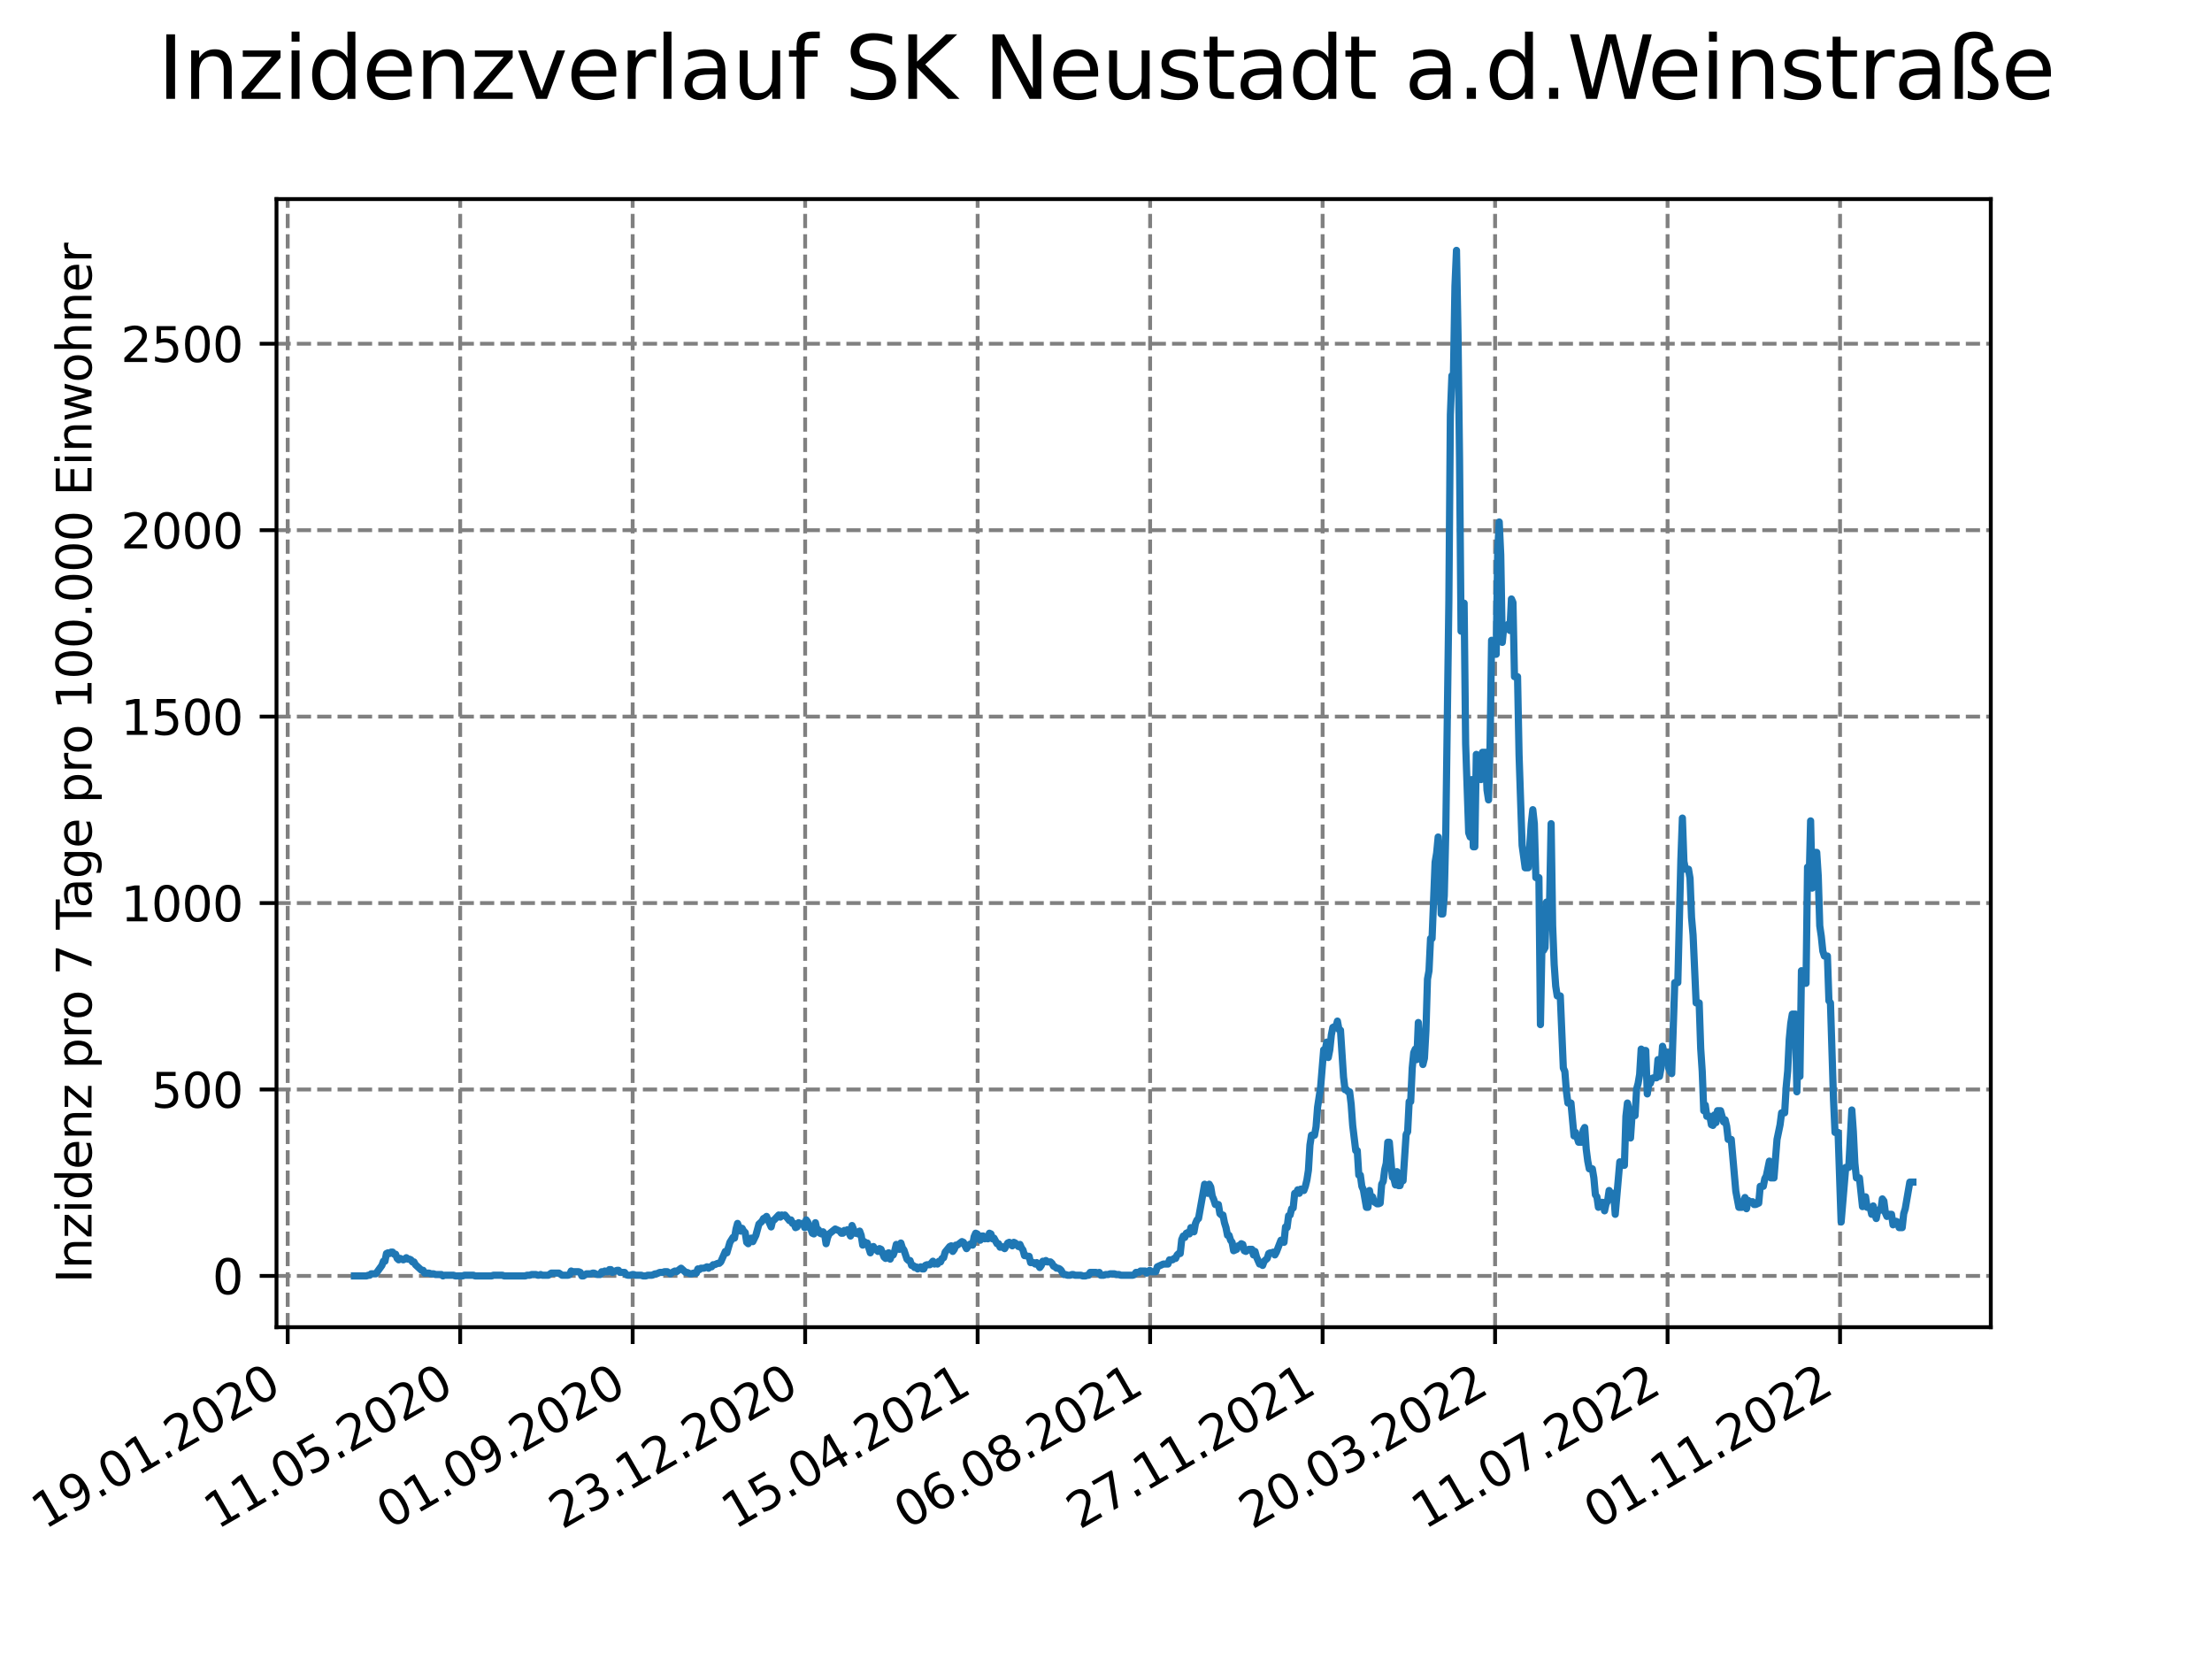 <?xml version="1.0" encoding="utf-8" standalone="no"?>
<!DOCTYPE svg PUBLIC "-//W3C//DTD SVG 1.1//EN"
  "http://www.w3.org/Graphics/SVG/1.1/DTD/svg11.dtd">
<svg xmlns:xlink="http://www.w3.org/1999/xlink" width="460.8pt" height="345.6pt" viewBox="0 0 460.8 345.6" xmlns="http://www.w3.org/2000/svg" version="1.1">
 <defs>
  <style type="text/css">*{stroke-linejoin: round; stroke-linecap: butt}</style>
 </defs>
 <g id="figure_1">
  <g id="patch_1">
   <path d="M 0 345.6 
L 460.8 345.6 
L 460.8 0 
L 0 0 
z
" style="fill: #ffffff"/>
  </g>
  <g id="axes_1">
   <g id="patch_2">
    <path d="M 57.6 276.48 
L 414.72 276.48 
L 414.72 41.472 
L 57.6 41.472 
z
" style="fill: #ffffff"/>
   </g>
   <g id="matplotlib.axis_1">
    <g id="xtick_1">
     <g id="line2d_1">
      <path d="M 59.934 276.48 
L 59.934 41.472 
" clip-path="url(#p50315a87b6)" style="fill: none; stroke-dasharray: 2.96,1.28; stroke-dashoffset: 0; stroke: #808080; stroke-width: 0.8"/>
     </g>
     <g id="line2d_2">
      <defs>
       <path id="mb2dc001c41" d="M 0 0 
L 0 3.5 
" style="stroke: #000000; stroke-width: 0.8"/>
      </defs>
      <g>
       <use xlink:href="#mb2dc001c41" x="59.934" y="276.48" style="stroke: #000000; stroke-width: 0.8"/>
      </g>
     </g>
     <g id="text_1">
      <!-- 19.01.2020 -->
      <g transform="translate(9.309 318.689) rotate(-30) scale(0.1 -0.1)">
       <defs>
        <path id="DejaVuSans-31" d="M 794 531 
L 1825 531 
L 1825 4091 
L 703 3866 
L 703 4441 
L 1819 4666 
L 2450 4666 
L 2450 531 
L 3481 531 
L 3481 0 
L 794 0 
L 794 531 
z
" transform="scale(0.016)"/>
        <path id="DejaVuSans-39" d="M 703 97 
L 703 672 
Q 941 559 1184 500 
Q 1428 441 1663 441 
Q 2288 441 2617 861 
Q 2947 1281 2994 2138 
Q 2813 1869 2534 1725 
Q 2256 1581 1919 1581 
Q 1219 1581 811 2004 
Q 403 2428 403 3163 
Q 403 3881 828 4315 
Q 1253 4750 1959 4750 
Q 2769 4750 3195 4129 
Q 3622 3509 3622 2328 
Q 3622 1225 3098 567 
Q 2575 -91 1691 -91 
Q 1453 -91 1209 -44 
Q 966 3 703 97 
z
M 1959 2075 
Q 2384 2075 2632 2365 
Q 2881 2656 2881 3163 
Q 2881 3666 2632 3958 
Q 2384 4250 1959 4250 
Q 1534 4250 1286 3958 
Q 1038 3666 1038 3163 
Q 1038 2656 1286 2365 
Q 1534 2075 1959 2075 
z
" transform="scale(0.016)"/>
        <path id="DejaVuSans-2e" d="M 684 794 
L 1344 794 
L 1344 0 
L 684 0 
L 684 794 
z
" transform="scale(0.016)"/>
        <path id="DejaVuSans-30" d="M 2034 4250 
Q 1547 4250 1301 3770 
Q 1056 3291 1056 2328 
Q 1056 1369 1301 889 
Q 1547 409 2034 409 
Q 2525 409 2770 889 
Q 3016 1369 3016 2328 
Q 3016 3291 2770 3770 
Q 2525 4250 2034 4250 
z
M 2034 4750 
Q 2819 4750 3233 4129 
Q 3647 3509 3647 2328 
Q 3647 1150 3233 529 
Q 2819 -91 2034 -91 
Q 1250 -91 836 529 
Q 422 1150 422 2328 
Q 422 3509 836 4129 
Q 1250 4750 2034 4750 
z
" transform="scale(0.016)"/>
        <path id="DejaVuSans-32" d="M 1228 531 
L 3431 531 
L 3431 0 
L 469 0 
L 469 531 
Q 828 903 1448 1529 
Q 2069 2156 2228 2338 
Q 2531 2678 2651 2914 
Q 2772 3150 2772 3378 
Q 2772 3750 2511 3984 
Q 2250 4219 1831 4219 
Q 1534 4219 1204 4116 
Q 875 4013 500 3803 
L 500 4441 
Q 881 4594 1212 4672 
Q 1544 4750 1819 4750 
Q 2544 4750 2975 4387 
Q 3406 4025 3406 3419 
Q 3406 3131 3298 2873 
Q 3191 2616 2906 2266 
Q 2828 2175 2409 1742 
Q 1991 1309 1228 531 
z
" transform="scale(0.016)"/>
       </defs>
       <use xlink:href="#DejaVuSans-31"/>
       <use xlink:href="#DejaVuSans-39" x="63.623"/>
       <use xlink:href="#DejaVuSans-2e" x="127.246"/>
       <use xlink:href="#DejaVuSans-30" x="159.033"/>
       <use xlink:href="#DejaVuSans-31" x="222.656"/>
       <use xlink:href="#DejaVuSans-2e" x="286.279"/>
       <use xlink:href="#DejaVuSans-32" x="318.066"/>
       <use xlink:href="#DejaVuSans-30" x="381.689"/>
       <use xlink:href="#DejaVuSans-32" x="445.312"/>
       <use xlink:href="#DejaVuSans-30" x="508.936"/>
      </g>
     </g>
    </g>
    <g id="xtick_2">
     <g id="line2d_3">
      <path d="M 95.866 276.48 
L 95.866 41.472 
" clip-path="url(#p50315a87b6)" style="fill: none; stroke-dasharray: 2.96,1.28; stroke-dashoffset: 0; stroke: #808080; stroke-width: 0.8"/>
     </g>
     <g id="line2d_4">
      <g>
       <use xlink:href="#mb2dc001c41" x="95.866" y="276.48" style="stroke: #000000; stroke-width: 0.8"/>
      </g>
     </g>
     <g id="text_2">
      <!-- 11.05.2020 -->
      <g transform="translate(45.241 318.689) rotate(-30) scale(0.1 -0.1)">
       <defs>
        <path id="DejaVuSans-35" d="M 691 4666 
L 3169 4666 
L 3169 4134 
L 1269 4134 
L 1269 2991 
Q 1406 3038 1543 3061 
Q 1681 3084 1819 3084 
Q 2600 3084 3056 2656 
Q 3513 2228 3513 1497 
Q 3513 744 3044 326 
Q 2575 -91 1722 -91 
Q 1428 -91 1123 -41 
Q 819 9 494 109 
L 494 744 
Q 775 591 1075 516 
Q 1375 441 1709 441 
Q 2250 441 2565 725 
Q 2881 1009 2881 1497 
Q 2881 1984 2565 2268 
Q 2250 2553 1709 2553 
Q 1456 2553 1204 2497 
Q 953 2441 691 2322 
L 691 4666 
z
" transform="scale(0.016)"/>
       </defs>
       <use xlink:href="#DejaVuSans-31"/>
       <use xlink:href="#DejaVuSans-31" x="63.623"/>
       <use xlink:href="#DejaVuSans-2e" x="127.246"/>
       <use xlink:href="#DejaVuSans-30" x="159.033"/>
       <use xlink:href="#DejaVuSans-35" x="222.656"/>
       <use xlink:href="#DejaVuSans-2e" x="286.279"/>
       <use xlink:href="#DejaVuSans-32" x="318.066"/>
       <use xlink:href="#DejaVuSans-30" x="381.689"/>
       <use xlink:href="#DejaVuSans-32" x="445.312"/>
       <use xlink:href="#DejaVuSans-30" x="508.936"/>
      </g>
     </g>
    </g>
    <g id="xtick_3">
     <g id="line2d_5">
      <path d="M 131.797 276.48 
L 131.797 41.472 
" clip-path="url(#p50315a87b6)" style="fill: none; stroke-dasharray: 2.96,1.28; stroke-dashoffset: 0; stroke: #808080; stroke-width: 0.8"/>
     </g>
     <g id="line2d_6">
      <g>
       <use xlink:href="#mb2dc001c41" x="131.797" y="276.48" style="stroke: #000000; stroke-width: 0.8"/>
      </g>
     </g>
     <g id="text_3">
      <!-- 01.09.2020 -->
      <g transform="translate(81.172 318.689) rotate(-30) scale(0.1 -0.1)">
       <use xlink:href="#DejaVuSans-30"/>
       <use xlink:href="#DejaVuSans-31" x="63.623"/>
       <use xlink:href="#DejaVuSans-2e" x="127.246"/>
       <use xlink:href="#DejaVuSans-30" x="159.033"/>
       <use xlink:href="#DejaVuSans-39" x="222.656"/>
       <use xlink:href="#DejaVuSans-2e" x="286.279"/>
       <use xlink:href="#DejaVuSans-32" x="318.066"/>
       <use xlink:href="#DejaVuSans-30" x="381.689"/>
       <use xlink:href="#DejaVuSans-32" x="445.312"/>
       <use xlink:href="#DejaVuSans-30" x="508.936"/>
      </g>
     </g>
    </g>
    <g id="xtick_4">
     <g id="line2d_7">
      <path d="M 167.729 276.48 
L 167.729 41.472 
" clip-path="url(#p50315a87b6)" style="fill: none; stroke-dasharray: 2.96,1.28; stroke-dashoffset: 0; stroke: #808080; stroke-width: 0.8"/>
     </g>
     <g id="line2d_8">
      <g>
       <use xlink:href="#mb2dc001c41" x="167.729" y="276.48" style="stroke: #000000; stroke-width: 0.8"/>
      </g>
     </g>
     <g id="text_4">
      <!-- 23.12.2020 -->
      <g transform="translate(117.103 318.689) rotate(-30) scale(0.1 -0.1)">
       <defs>
        <path id="DejaVuSans-33" d="M 2597 2516 
Q 3050 2419 3304 2112 
Q 3559 1806 3559 1356 
Q 3559 666 3084 287 
Q 2609 -91 1734 -91 
Q 1441 -91 1130 -33 
Q 819 25 488 141 
L 488 750 
Q 750 597 1062 519 
Q 1375 441 1716 441 
Q 2309 441 2620 675 
Q 2931 909 2931 1356 
Q 2931 1769 2642 2001 
Q 2353 2234 1838 2234 
L 1294 2234 
L 1294 2753 
L 1863 2753 
Q 2328 2753 2575 2939 
Q 2822 3125 2822 3475 
Q 2822 3834 2567 4026 
Q 2313 4219 1838 4219 
Q 1578 4219 1281 4162 
Q 984 4106 628 3988 
L 628 4550 
Q 988 4650 1302 4700 
Q 1616 4750 1894 4750 
Q 2613 4750 3031 4423 
Q 3450 4097 3450 3541 
Q 3450 3153 3228 2886 
Q 3006 2619 2597 2516 
z
" transform="scale(0.016)"/>
       </defs>
       <use xlink:href="#DejaVuSans-32"/>
       <use xlink:href="#DejaVuSans-33" x="63.623"/>
       <use xlink:href="#DejaVuSans-2e" x="127.246"/>
       <use xlink:href="#DejaVuSans-31" x="159.033"/>
       <use xlink:href="#DejaVuSans-32" x="222.656"/>
       <use xlink:href="#DejaVuSans-2e" x="286.279"/>
       <use xlink:href="#DejaVuSans-32" x="318.066"/>
       <use xlink:href="#DejaVuSans-30" x="381.689"/>
       <use xlink:href="#DejaVuSans-32" x="445.312"/>
       <use xlink:href="#DejaVuSans-30" x="508.936"/>
      </g>
     </g>
    </g>
    <g id="xtick_5">
     <g id="line2d_9">
      <path d="M 203.66 276.48 
L 203.66 41.472 
" clip-path="url(#p50315a87b6)" style="fill: none; stroke-dasharray: 2.96,1.28; stroke-dashoffset: 0; stroke: #808080; stroke-width: 0.8"/>
     </g>
     <g id="line2d_10">
      <g>
       <use xlink:href="#mb2dc001c41" x="203.66" y="276.48" style="stroke: #000000; stroke-width: 0.8"/>
      </g>
     </g>
     <g id="text_5">
      <!-- 15.04.2021 -->
      <g transform="translate(153.035 318.689) rotate(-30) scale(0.1 -0.1)">
       <defs>
        <path id="DejaVuSans-34" d="M 2419 4116 
L 825 1625 
L 2419 1625 
L 2419 4116 
z
M 2253 4666 
L 3047 4666 
L 3047 1625 
L 3713 1625 
L 3713 1100 
L 3047 1100 
L 3047 0 
L 2419 0 
L 2419 1100 
L 313 1100 
L 313 1709 
L 2253 4666 
z
" transform="scale(0.016)"/>
       </defs>
       <use xlink:href="#DejaVuSans-31"/>
       <use xlink:href="#DejaVuSans-35" x="63.623"/>
       <use xlink:href="#DejaVuSans-2e" x="127.246"/>
       <use xlink:href="#DejaVuSans-30" x="159.033"/>
       <use xlink:href="#DejaVuSans-34" x="222.656"/>
       <use xlink:href="#DejaVuSans-2e" x="286.279"/>
       <use xlink:href="#DejaVuSans-32" x="318.066"/>
       <use xlink:href="#DejaVuSans-30" x="381.689"/>
       <use xlink:href="#DejaVuSans-32" x="445.312"/>
       <use xlink:href="#DejaVuSans-31" x="508.936"/>
      </g>
     </g>
    </g>
    <g id="xtick_6">
     <g id="line2d_11">
      <path d="M 239.592 276.48 
L 239.592 41.472 
" clip-path="url(#p50315a87b6)" style="fill: none; stroke-dasharray: 2.96,1.28; stroke-dashoffset: 0; stroke: #808080; stroke-width: 0.8"/>
     </g>
     <g id="line2d_12">
      <g>
       <use xlink:href="#mb2dc001c41" x="239.592" y="276.48" style="stroke: #000000; stroke-width: 0.8"/>
      </g>
     </g>
     <g id="text_6">
      <!-- 06.08.2021 -->
      <g transform="translate(188.966 318.689) rotate(-30) scale(0.1 -0.1)">
       <defs>
        <path id="DejaVuSans-36" d="M 2113 2584 
Q 1688 2584 1439 2293 
Q 1191 2003 1191 1497 
Q 1191 994 1439 701 
Q 1688 409 2113 409 
Q 2538 409 2786 701 
Q 3034 994 3034 1497 
Q 3034 2003 2786 2293 
Q 2538 2584 2113 2584 
z
M 3366 4563 
L 3366 3988 
Q 3128 4100 2886 4159 
Q 2644 4219 2406 4219 
Q 1781 4219 1451 3797 
Q 1122 3375 1075 2522 
Q 1259 2794 1537 2939 
Q 1816 3084 2150 3084 
Q 2853 3084 3261 2657 
Q 3669 2231 3669 1497 
Q 3669 778 3244 343 
Q 2819 -91 2113 -91 
Q 1303 -91 875 529 
Q 447 1150 447 2328 
Q 447 3434 972 4092 
Q 1497 4750 2381 4750 
Q 2619 4750 2861 4703 
Q 3103 4656 3366 4563 
z
" transform="scale(0.016)"/>
        <path id="DejaVuSans-38" d="M 2034 2216 
Q 1584 2216 1326 1975 
Q 1069 1734 1069 1313 
Q 1069 891 1326 650 
Q 1584 409 2034 409 
Q 2484 409 2743 651 
Q 3003 894 3003 1313 
Q 3003 1734 2745 1975 
Q 2488 2216 2034 2216 
z
M 1403 2484 
Q 997 2584 770 2862 
Q 544 3141 544 3541 
Q 544 4100 942 4425 
Q 1341 4750 2034 4750 
Q 2731 4750 3128 4425 
Q 3525 4100 3525 3541 
Q 3525 3141 3298 2862 
Q 3072 2584 2669 2484 
Q 3125 2378 3379 2068 
Q 3634 1759 3634 1313 
Q 3634 634 3220 271 
Q 2806 -91 2034 -91 
Q 1263 -91 848 271 
Q 434 634 434 1313 
Q 434 1759 690 2068 
Q 947 2378 1403 2484 
z
M 1172 3481 
Q 1172 3119 1398 2916 
Q 1625 2713 2034 2713 
Q 2441 2713 2670 2916 
Q 2900 3119 2900 3481 
Q 2900 3844 2670 4047 
Q 2441 4250 2034 4250 
Q 1625 4250 1398 4047 
Q 1172 3844 1172 3481 
z
" transform="scale(0.016)"/>
       </defs>
       <use xlink:href="#DejaVuSans-30"/>
       <use xlink:href="#DejaVuSans-36" x="63.623"/>
       <use xlink:href="#DejaVuSans-2e" x="127.246"/>
       <use xlink:href="#DejaVuSans-30" x="159.033"/>
       <use xlink:href="#DejaVuSans-38" x="222.656"/>
       <use xlink:href="#DejaVuSans-2e" x="286.279"/>
       <use xlink:href="#DejaVuSans-32" x="318.066"/>
       <use xlink:href="#DejaVuSans-30" x="381.689"/>
       <use xlink:href="#DejaVuSans-32" x="445.312"/>
       <use xlink:href="#DejaVuSans-31" x="508.936"/>
      </g>
     </g>
    </g>
    <g id="xtick_7">
     <g id="line2d_13">
      <path d="M 275.523 276.48 
L 275.523 41.472 
" clip-path="url(#p50315a87b6)" style="fill: none; stroke-dasharray: 2.96,1.28; stroke-dashoffset: 0; stroke: #808080; stroke-width: 0.8"/>
     </g>
     <g id="line2d_14">
      <g>
       <use xlink:href="#mb2dc001c41" x="275.523" y="276.48" style="stroke: #000000; stroke-width: 0.8"/>
      </g>
     </g>
     <g id="text_7">
      <!-- 27.11.2021 -->
      <g transform="translate(224.898 318.689) rotate(-30) scale(0.1 -0.1)">
       <defs>
        <path id="DejaVuSans-37" d="M 525 4666 
L 3525 4666 
L 3525 4397 
L 1831 0 
L 1172 0 
L 2766 4134 
L 525 4134 
L 525 4666 
z
" transform="scale(0.016)"/>
       </defs>
       <use xlink:href="#DejaVuSans-32"/>
       <use xlink:href="#DejaVuSans-37" x="63.623"/>
       <use xlink:href="#DejaVuSans-2e" x="127.246"/>
       <use xlink:href="#DejaVuSans-31" x="159.033"/>
       <use xlink:href="#DejaVuSans-31" x="222.656"/>
       <use xlink:href="#DejaVuSans-2e" x="286.279"/>
       <use xlink:href="#DejaVuSans-32" x="318.066"/>
       <use xlink:href="#DejaVuSans-30" x="381.689"/>
       <use xlink:href="#DejaVuSans-32" x="445.312"/>
       <use xlink:href="#DejaVuSans-31" x="508.936"/>
      </g>
     </g>
    </g>
    <g id="xtick_8">
     <g id="line2d_15">
      <path d="M 311.454 276.48 
L 311.454 41.472 
" clip-path="url(#p50315a87b6)" style="fill: none; stroke-dasharray: 2.96,1.28; stroke-dashoffset: 0; stroke: #808080; stroke-width: 0.8"/>
     </g>
     <g id="line2d_16">
      <g>
       <use xlink:href="#mb2dc001c41" x="311.454" y="276.48" style="stroke: #000000; stroke-width: 0.8"/>
      </g>
     </g>
     <g id="text_8">
      <!-- 20.03.2022 -->
      <g transform="translate(260.829 318.689) rotate(-30) scale(0.1 -0.1)">
       <use xlink:href="#DejaVuSans-32"/>
       <use xlink:href="#DejaVuSans-30" x="63.623"/>
       <use xlink:href="#DejaVuSans-2e" x="127.246"/>
       <use xlink:href="#DejaVuSans-30" x="159.033"/>
       <use xlink:href="#DejaVuSans-33" x="222.656"/>
       <use xlink:href="#DejaVuSans-2e" x="286.279"/>
       <use xlink:href="#DejaVuSans-32" x="318.066"/>
       <use xlink:href="#DejaVuSans-30" x="381.689"/>
       <use xlink:href="#DejaVuSans-32" x="445.312"/>
       <use xlink:href="#DejaVuSans-32" x="508.936"/>
      </g>
     </g>
    </g>
    <g id="xtick_9">
     <g id="line2d_17">
      <path d="M 347.386 276.48 
L 347.386 41.472 
" clip-path="url(#p50315a87b6)" style="fill: none; stroke-dasharray: 2.96,1.28; stroke-dashoffset: 0; stroke: #808080; stroke-width: 0.8"/>
     </g>
     <g id="line2d_18">
      <g>
       <use xlink:href="#mb2dc001c41" x="347.386" y="276.48" style="stroke: #000000; stroke-width: 0.8"/>
      </g>
     </g>
     <g id="text_9">
      <!-- 11.07.2022 -->
      <g transform="translate(296.761 318.689) rotate(-30) scale(0.1 -0.1)">
       <use xlink:href="#DejaVuSans-31"/>
       <use xlink:href="#DejaVuSans-31" x="63.623"/>
       <use xlink:href="#DejaVuSans-2e" x="127.246"/>
       <use xlink:href="#DejaVuSans-30" x="159.033"/>
       <use xlink:href="#DejaVuSans-37" x="222.656"/>
       <use xlink:href="#DejaVuSans-2e" x="286.279"/>
       <use xlink:href="#DejaVuSans-32" x="318.066"/>
       <use xlink:href="#DejaVuSans-30" x="381.689"/>
       <use xlink:href="#DejaVuSans-32" x="445.312"/>
       <use xlink:href="#DejaVuSans-32" x="508.936"/>
      </g>
     </g>
    </g>
    <g id="xtick_10">
     <g id="line2d_19">
      <path d="M 383.317 276.48 
L 383.317 41.472 
" clip-path="url(#p50315a87b6)" style="fill: none; stroke-dasharray: 2.96,1.28; stroke-dashoffset: 0; stroke: #808080; stroke-width: 0.8"/>
     </g>
     <g id="line2d_20">
      <g>
       <use xlink:href="#mb2dc001c41" x="383.317" y="276.48" style="stroke: #000000; stroke-width: 0.8"/>
      </g>
     </g>
     <g id="text_10">
      <!-- 01.11.2022 -->
      <g transform="translate(332.692 318.689) rotate(-30) scale(0.1 -0.1)">
       <use xlink:href="#DejaVuSans-30"/>
       <use xlink:href="#DejaVuSans-31" x="63.623"/>
       <use xlink:href="#DejaVuSans-2e" x="127.246"/>
       <use xlink:href="#DejaVuSans-31" x="159.033"/>
       <use xlink:href="#DejaVuSans-31" x="222.656"/>
       <use xlink:href="#DejaVuSans-2e" x="286.279"/>
       <use xlink:href="#DejaVuSans-32" x="318.066"/>
       <use xlink:href="#DejaVuSans-30" x="381.689"/>
       <use xlink:href="#DejaVuSans-32" x="445.312"/>
       <use xlink:href="#DejaVuSans-32" x="508.936"/>
      </g>
     </g>
    </g>
   </g>
   <g id="matplotlib.axis_2">
    <g id="ytick_1">
     <g id="line2d_21">
      <path d="M 57.6 265.798 
L 414.72 265.798 
" clip-path="url(#p50315a87b6)" style="fill: none; stroke-dasharray: 2.96,1.28; stroke-dashoffset: 0; stroke: #808080; stroke-width: 0.8"/>
     </g>
     <g id="line2d_22">
      <defs>
       <path id="mc8debd1528" d="M 0 0 
L -3.5 0 
" style="stroke: #000000; stroke-width: 0.8"/>
      </defs>
      <g>
       <use xlink:href="#mc8debd1528" x="57.6" y="265.798" style="stroke: #000000; stroke-width: 0.8"/>
      </g>
     </g>
     <g id="text_11">
      <!-- 0 -->
      <g transform="translate(44.237 269.597) scale(0.1 -0.1)">
       <use xlink:href="#DejaVuSans-30"/>
      </g>
     </g>
    </g>
    <g id="ytick_2">
     <g id="line2d_23">
      <path d="M 57.6 226.96 
L 414.72 226.96 
" clip-path="url(#p50315a87b6)" style="fill: none; stroke-dasharray: 2.96,1.28; stroke-dashoffset: 0; stroke: #808080; stroke-width: 0.8"/>
     </g>
     <g id="line2d_24">
      <g>
       <use xlink:href="#mc8debd1528" x="57.6" y="226.96" style="stroke: #000000; stroke-width: 0.8"/>
      </g>
     </g>
     <g id="text_12">
      <!-- 500 -->
      <g transform="translate(31.512 230.759) scale(0.1 -0.1)">
       <use xlink:href="#DejaVuSans-35"/>
       <use xlink:href="#DejaVuSans-30" x="63.623"/>
       <use xlink:href="#DejaVuSans-30" x="127.246"/>
      </g>
     </g>
    </g>
    <g id="ytick_3">
     <g id="line2d_25">
      <path d="M 57.6 188.122 
L 414.72 188.122 
" clip-path="url(#p50315a87b6)" style="fill: none; stroke-dasharray: 2.96,1.28; stroke-dashoffset: 0; stroke: #808080; stroke-width: 0.8"/>
     </g>
     <g id="line2d_26">
      <g>
       <use xlink:href="#mc8debd1528" x="57.6" y="188.122" style="stroke: #000000; stroke-width: 0.8"/>
      </g>
     </g>
     <g id="text_13">
      <!-- 1000 -->
      <g transform="translate(25.15 191.921) scale(0.1 -0.1)">
       <use xlink:href="#DejaVuSans-31"/>
       <use xlink:href="#DejaVuSans-30" x="63.623"/>
       <use xlink:href="#DejaVuSans-30" x="127.246"/>
       <use xlink:href="#DejaVuSans-30" x="190.869"/>
      </g>
     </g>
    </g>
    <g id="ytick_4">
     <g id="line2d_27">
      <path d="M 57.6 149.284 
L 414.72 149.284 
" clip-path="url(#p50315a87b6)" style="fill: none; stroke-dasharray: 2.96,1.28; stroke-dashoffset: 0; stroke: #808080; stroke-width: 0.8"/>
     </g>
     <g id="line2d_28">
      <g>
       <use xlink:href="#mc8debd1528" x="57.6" y="149.284" style="stroke: #000000; stroke-width: 0.8"/>
      </g>
     </g>
     <g id="text_14">
      <!-- 1500 -->
      <g transform="translate(25.15 153.083) scale(0.1 -0.1)">
       <use xlink:href="#DejaVuSans-31"/>
       <use xlink:href="#DejaVuSans-35" x="63.623"/>
       <use xlink:href="#DejaVuSans-30" x="127.246"/>
       <use xlink:href="#DejaVuSans-30" x="190.869"/>
      </g>
     </g>
    </g>
    <g id="ytick_5">
     <g id="line2d_29">
      <path d="M 57.6 110.446 
L 414.72 110.446 
" clip-path="url(#p50315a87b6)" style="fill: none; stroke-dasharray: 2.96,1.28; stroke-dashoffset: 0; stroke: #808080; stroke-width: 0.8"/>
     </g>
     <g id="line2d_30">
      <g>
       <use xlink:href="#mc8debd1528" x="57.6" y="110.446" style="stroke: #000000; stroke-width: 0.8"/>
      </g>
     </g>
     <g id="text_15">
      <!-- 2000 -->
      <g transform="translate(25.15 114.245) scale(0.1 -0.1)">
       <use xlink:href="#DejaVuSans-32"/>
       <use xlink:href="#DejaVuSans-30" x="63.623"/>
       <use xlink:href="#DejaVuSans-30" x="127.246"/>
       <use xlink:href="#DejaVuSans-30" x="190.869"/>
      </g>
     </g>
    </g>
    <g id="ytick_6">
     <g id="line2d_31">
      <path d="M 57.6 71.608 
L 414.72 71.608 
" clip-path="url(#p50315a87b6)" style="fill: none; stroke-dasharray: 2.96,1.28; stroke-dashoffset: 0; stroke: #808080; stroke-width: 0.8"/>
     </g>
     <g id="line2d_32">
      <g>
       <use xlink:href="#mc8debd1528" x="57.6" y="71.608" style="stroke: #000000; stroke-width: 0.8"/>
      </g>
     </g>
     <g id="text_16">
      <!-- 2500 -->
      <g transform="translate(25.15 75.407) scale(0.1 -0.1)">
       <use xlink:href="#DejaVuSans-32"/>
       <use xlink:href="#DejaVuSans-35" x="63.623"/>
       <use xlink:href="#DejaVuSans-30" x="127.246"/>
       <use xlink:href="#DejaVuSans-30" x="190.869"/>
      </g>
     </g>
    </g>
    <g id="text_17">
     <!-- Inzidenz pro 7 Tage pro 100.000 Einwohner -->
     <g transform="translate(19.07 267.301) rotate(-90) scale(0.1 -0.1)">
      <defs>
       <path id="DejaVuSans-49" d="M 628 4666 
L 1259 4666 
L 1259 0 
L 628 0 
L 628 4666 
z
" transform="scale(0.016)"/>
       <path id="DejaVuSans-6e" d="M 3513 2113 
L 3513 0 
L 2938 0 
L 2938 2094 
Q 2938 2591 2744 2837 
Q 2550 3084 2163 3084 
Q 1697 3084 1428 2787 
Q 1159 2491 1159 1978 
L 1159 0 
L 581 0 
L 581 3500 
L 1159 3500 
L 1159 2956 
Q 1366 3272 1645 3428 
Q 1925 3584 2291 3584 
Q 2894 3584 3203 3211 
Q 3513 2838 3513 2113 
z
" transform="scale(0.016)"/>
       <path id="DejaVuSans-7a" d="M 353 3500 
L 3084 3500 
L 3084 2975 
L 922 459 
L 3084 459 
L 3084 0 
L 275 0 
L 275 525 
L 2438 3041 
L 353 3041 
L 353 3500 
z
" transform="scale(0.016)"/>
       <path id="DejaVuSans-69" d="M 603 3500 
L 1178 3500 
L 1178 0 
L 603 0 
L 603 3500 
z
M 603 4863 
L 1178 4863 
L 1178 4134 
L 603 4134 
L 603 4863 
z
" transform="scale(0.016)"/>
       <path id="DejaVuSans-64" d="M 2906 2969 
L 2906 4863 
L 3481 4863 
L 3481 0 
L 2906 0 
L 2906 525 
Q 2725 213 2448 61 
Q 2172 -91 1784 -91 
Q 1150 -91 751 415 
Q 353 922 353 1747 
Q 353 2572 751 3078 
Q 1150 3584 1784 3584 
Q 2172 3584 2448 3432 
Q 2725 3281 2906 2969 
z
M 947 1747 
Q 947 1113 1208 752 
Q 1469 391 1925 391 
Q 2381 391 2643 752 
Q 2906 1113 2906 1747 
Q 2906 2381 2643 2742 
Q 2381 3103 1925 3103 
Q 1469 3103 1208 2742 
Q 947 2381 947 1747 
z
" transform="scale(0.016)"/>
       <path id="DejaVuSans-65" d="M 3597 1894 
L 3597 1613 
L 953 1613 
Q 991 1019 1311 708 
Q 1631 397 2203 397 
Q 2534 397 2845 478 
Q 3156 559 3463 722 
L 3463 178 
Q 3153 47 2828 -22 
Q 2503 -91 2169 -91 
Q 1331 -91 842 396 
Q 353 884 353 1716 
Q 353 2575 817 3079 
Q 1281 3584 2069 3584 
Q 2775 3584 3186 3129 
Q 3597 2675 3597 1894 
z
M 3022 2063 
Q 3016 2534 2758 2815 
Q 2500 3097 2075 3097 
Q 1594 3097 1305 2825 
Q 1016 2553 972 2059 
L 3022 2063 
z
" transform="scale(0.016)"/>
       <path id="DejaVuSans-20" transform="scale(0.016)"/>
       <path id="DejaVuSans-70" d="M 1159 525 
L 1159 -1331 
L 581 -1331 
L 581 3500 
L 1159 3500 
L 1159 2969 
Q 1341 3281 1617 3432 
Q 1894 3584 2278 3584 
Q 2916 3584 3314 3078 
Q 3713 2572 3713 1747 
Q 3713 922 3314 415 
Q 2916 -91 2278 -91 
Q 1894 -91 1617 61 
Q 1341 213 1159 525 
z
M 3116 1747 
Q 3116 2381 2855 2742 
Q 2594 3103 2138 3103 
Q 1681 3103 1420 2742 
Q 1159 2381 1159 1747 
Q 1159 1113 1420 752 
Q 1681 391 2138 391 
Q 2594 391 2855 752 
Q 3116 1113 3116 1747 
z
" transform="scale(0.016)"/>
       <path id="DejaVuSans-72" d="M 2631 2963 
Q 2534 3019 2420 3045 
Q 2306 3072 2169 3072 
Q 1681 3072 1420 2755 
Q 1159 2438 1159 1844 
L 1159 0 
L 581 0 
L 581 3500 
L 1159 3500 
L 1159 2956 
Q 1341 3275 1631 3429 
Q 1922 3584 2338 3584 
Q 2397 3584 2469 3576 
Q 2541 3569 2628 3553 
L 2631 2963 
z
" transform="scale(0.016)"/>
       <path id="DejaVuSans-6f" d="M 1959 3097 
Q 1497 3097 1228 2736 
Q 959 2375 959 1747 
Q 959 1119 1226 758 
Q 1494 397 1959 397 
Q 2419 397 2687 759 
Q 2956 1122 2956 1747 
Q 2956 2369 2687 2733 
Q 2419 3097 1959 3097 
z
M 1959 3584 
Q 2709 3584 3137 3096 
Q 3566 2609 3566 1747 
Q 3566 888 3137 398 
Q 2709 -91 1959 -91 
Q 1206 -91 779 398 
Q 353 888 353 1747 
Q 353 2609 779 3096 
Q 1206 3584 1959 3584 
z
" transform="scale(0.016)"/>
       <path id="DejaVuSans-54" d="M -19 4666 
L 3928 4666 
L 3928 4134 
L 2272 4134 
L 2272 0 
L 1638 0 
L 1638 4134 
L -19 4134 
L -19 4666 
z
" transform="scale(0.016)"/>
       <path id="DejaVuSans-61" d="M 2194 1759 
Q 1497 1759 1228 1600 
Q 959 1441 959 1056 
Q 959 750 1161 570 
Q 1363 391 1709 391 
Q 2188 391 2477 730 
Q 2766 1069 2766 1631 
L 2766 1759 
L 2194 1759 
z
M 3341 1997 
L 3341 0 
L 2766 0 
L 2766 531 
Q 2569 213 2275 61 
Q 1981 -91 1556 -91 
Q 1019 -91 701 211 
Q 384 513 384 1019 
Q 384 1609 779 1909 
Q 1175 2209 1959 2209 
L 2766 2209 
L 2766 2266 
Q 2766 2663 2505 2880 
Q 2244 3097 1772 3097 
Q 1472 3097 1187 3025 
Q 903 2953 641 2809 
L 641 3341 
Q 956 3463 1253 3523 
Q 1550 3584 1831 3584 
Q 2591 3584 2966 3190 
Q 3341 2797 3341 1997 
z
" transform="scale(0.016)"/>
       <path id="DejaVuSans-67" d="M 2906 1791 
Q 2906 2416 2648 2759 
Q 2391 3103 1925 3103 
Q 1463 3103 1205 2759 
Q 947 2416 947 1791 
Q 947 1169 1205 825 
Q 1463 481 1925 481 
Q 2391 481 2648 825 
Q 2906 1169 2906 1791 
z
M 3481 434 
Q 3481 -459 3084 -895 
Q 2688 -1331 1869 -1331 
Q 1566 -1331 1297 -1286 
Q 1028 -1241 775 -1147 
L 775 -588 
Q 1028 -725 1275 -790 
Q 1522 -856 1778 -856 
Q 2344 -856 2625 -561 
Q 2906 -266 2906 331 
L 2906 616 
Q 2728 306 2450 153 
Q 2172 0 1784 0 
Q 1141 0 747 490 
Q 353 981 353 1791 
Q 353 2603 747 3093 
Q 1141 3584 1784 3584 
Q 2172 3584 2450 3431 
Q 2728 3278 2906 2969 
L 2906 3500 
L 3481 3500 
L 3481 434 
z
" transform="scale(0.016)"/>
       <path id="DejaVuSans-45" d="M 628 4666 
L 3578 4666 
L 3578 4134 
L 1259 4134 
L 1259 2753 
L 3481 2753 
L 3481 2222 
L 1259 2222 
L 1259 531 
L 3634 531 
L 3634 0 
L 628 0 
L 628 4666 
z
" transform="scale(0.016)"/>
       <path id="DejaVuSans-77" d="M 269 3500 
L 844 3500 
L 1563 769 
L 2278 3500 
L 2956 3500 
L 3675 769 
L 4391 3500 
L 4966 3500 
L 4050 0 
L 3372 0 
L 2619 2869 
L 1863 0 
L 1184 0 
L 269 3500 
z
" transform="scale(0.016)"/>
       <path id="DejaVuSans-68" d="M 3513 2113 
L 3513 0 
L 2938 0 
L 2938 2094 
Q 2938 2591 2744 2837 
Q 2550 3084 2163 3084 
Q 1697 3084 1428 2787 
Q 1159 2491 1159 1978 
L 1159 0 
L 581 0 
L 581 4863 
L 1159 4863 
L 1159 2956 
Q 1366 3272 1645 3428 
Q 1925 3584 2291 3584 
Q 2894 3584 3203 3211 
Q 3513 2838 3513 2113 
z
" transform="scale(0.016)"/>
      </defs>
      <use xlink:href="#DejaVuSans-49"/>
      <use xlink:href="#DejaVuSans-6e" x="29.492"/>
      <use xlink:href="#DejaVuSans-7a" x="92.871"/>
      <use xlink:href="#DejaVuSans-69" x="145.361"/>
      <use xlink:href="#DejaVuSans-64" x="173.145"/>
      <use xlink:href="#DejaVuSans-65" x="236.621"/>
      <use xlink:href="#DejaVuSans-6e" x="298.145"/>
      <use xlink:href="#DejaVuSans-7a" x="361.523"/>
      <use xlink:href="#DejaVuSans-20" x="414.014"/>
      <use xlink:href="#DejaVuSans-70" x="445.801"/>
      <use xlink:href="#DejaVuSans-72" x="509.277"/>
      <use xlink:href="#DejaVuSans-6f" x="548.141"/>
      <use xlink:href="#DejaVuSans-20" x="609.322"/>
      <use xlink:href="#DejaVuSans-37" x="641.109"/>
      <use xlink:href="#DejaVuSans-20" x="704.732"/>
      <use xlink:href="#DejaVuSans-54" x="736.52"/>
      <use xlink:href="#DejaVuSans-61" x="781.104"/>
      <use xlink:href="#DejaVuSans-67" x="842.383"/>
      <use xlink:href="#DejaVuSans-65" x="905.859"/>
      <use xlink:href="#DejaVuSans-20" x="967.383"/>
      <use xlink:href="#DejaVuSans-70" x="999.17"/>
      <use xlink:href="#DejaVuSans-72" x="1062.646"/>
      <use xlink:href="#DejaVuSans-6f" x="1101.51"/>
      <use xlink:href="#DejaVuSans-20" x="1162.691"/>
      <use xlink:href="#DejaVuSans-31" x="1194.479"/>
      <use xlink:href="#DejaVuSans-30" x="1258.102"/>
      <use xlink:href="#DejaVuSans-30" x="1321.725"/>
      <use xlink:href="#DejaVuSans-2e" x="1385.348"/>
      <use xlink:href="#DejaVuSans-30" x="1417.135"/>
      <use xlink:href="#DejaVuSans-30" x="1480.758"/>
      <use xlink:href="#DejaVuSans-30" x="1544.381"/>
      <use xlink:href="#DejaVuSans-20" x="1608.004"/>
      <use xlink:href="#DejaVuSans-45" x="1639.791"/>
      <use xlink:href="#DejaVuSans-69" x="1702.975"/>
      <use xlink:href="#DejaVuSans-6e" x="1730.758"/>
      <use xlink:href="#DejaVuSans-77" x="1794.137"/>
      <use xlink:href="#DejaVuSans-6f" x="1875.924"/>
      <use xlink:href="#DejaVuSans-68" x="1937.105"/>
      <use xlink:href="#DejaVuSans-6e" x="2000.484"/>
      <use xlink:href="#DejaVuSans-65" x="2063.863"/>
      <use xlink:href="#DejaVuSans-72" x="2125.387"/>
     </g>
    </g>
   </g>
   <g id="line2d_33">
    <path d="M 73.833 265.798 
L 76.377 265.798 
L 76.695 265.652 
L 77.012 265.652 
L 77.33 265.36 
L 78.284 265.36 
L 79.556 263.61 
L 79.874 262.735 
L 80.192 262.735 
L 80.51 261.131 
L 80.828 260.985 
L 81.146 261.131 
L 81.464 260.84 
L 81.782 260.84 
L 82.1 261.277 
L 82.418 261.277 
L 82.736 262.152 
L 83.054 262.444 
L 83.372 262.152 
L 84.008 262.444 
L 84.326 262.298 
L 84.644 262.006 
L 84.962 262.298 
L 85.28 262.298 
L 85.598 262.444 
L 85.916 262.881 
L 86.234 262.881 
L 86.552 263.465 
L 87.824 264.631 
L 88.142 264.631 
L 88.46 265.214 
L 89.414 265.214 
L 89.732 265.36 
L 90.368 265.36 
L 90.686 265.506 
L 91.957 265.506 
L 92.275 265.798 
L 92.593 265.652 
L 94.501 265.652 
L 94.819 265.798 
L 96.409 265.798 
L 96.727 265.652 
L 98.635 265.652 
L 98.953 265.798 
L 102.451 265.798 
L 102.769 265.652 
L 104.676 265.652 
L 104.994 265.798 
L 109.446 265.798 
L 109.764 265.652 
L 110.4 265.652 
L 110.718 265.506 
L 111.672 265.506 
L 111.99 265.652 
L 112.308 265.652 
L 112.626 265.506 
L 112.944 265.652 
L 114.216 265.652 
L 114.852 265.214 
L 116.442 265.214 
L 117.078 265.652 
L 118.35 265.652 
L 118.667 265.506 
L 118.985 264.777 
L 119.303 264.923 
L 120.575 264.923 
L 120.893 265.069 
L 121.211 265.798 
L 121.529 265.798 
L 122.165 265.36 
L 123.119 265.36 
L 123.437 265.214 
L 123.755 265.214 
L 124.391 265.506 
L 125.027 265.506 
L 125.345 264.923 
L 125.663 265.069 
L 125.981 264.777 
L 126.299 264.923 
L 126.617 264.923 
L 126.935 264.485 
L 127.253 264.485 
L 127.571 265.069 
L 128.525 264.631 
L 128.843 264.631 
L 129.161 265.069 
L 130.115 265.069 
L 130.433 265.506 
L 130.751 265.652 
L 131.387 265.652 
L 131.705 265.506 
L 132.023 265.506 
L 132.34 265.652 
L 133.612 265.652 
L 133.93 265.798 
L 134.566 265.798 
L 134.884 265.652 
L 135.838 265.652 
L 136.474 265.36 
L 136.792 265.36 
L 137.428 265.069 
L 138.064 265.069 
L 138.382 264.923 
L 139.018 264.923 
L 139.654 265.36 
L 140.29 264.923 
L 140.608 264.777 
L 140.926 264.923 
L 141.88 264.194 
L 142.834 265.069 
L 143.152 265.069 
L 143.788 265.36 
L 144.106 265.36 
L 144.424 265.214 
L 145.06 265.214 
L 145.378 264.339 
L 145.696 264.485 
L 146.014 264.194 
L 146.649 264.194 
L 147.285 263.902 
L 147.603 264.194 
L 147.921 263.902 
L 148.239 263.902 
L 148.557 263.465 
L 148.875 263.465 
L 149.511 263.173 
L 149.829 263.173 
L 150.147 262.881 
L 151.101 260.694 
L 151.419 260.985 
L 152.055 258.798 
L 152.691 257.777 
L 153.009 257.923 
L 153.327 256.027 
L 153.645 254.86 
L 154.281 256.465 
L 154.599 255.881 
L 154.917 256.465 
L 155.235 256.756 
L 155.553 258.798 
L 155.871 259.09 
L 156.189 258.069 
L 156.507 257.923 
L 156.825 258.652 
L 157.461 257.34 
L 158.097 255.006 
L 158.733 254.423 
L 159.051 253.84 
L 159.369 253.694 
L 159.687 253.402 
L 160.64 255.59 
L 160.958 254.277 
L 161.276 254.131 
L 162.23 253.11 
L 162.548 253.548 
L 162.866 253.11 
L 163.184 253.256 
L 163.502 253.11 
L 164.456 254.277 
L 164.774 254.131 
L 165.092 254.86 
L 165.41 254.86 
L 165.728 255.735 
L 166.046 255.59 
L 166.364 254.715 
L 166.682 255.006 
L 167 254.86 
L 167.318 254.86 
L 167.636 255.735 
L 167.954 254.131 
L 168.272 254.569 
L 168.59 255.735 
L 168.908 256.027 
L 169.226 256.902 
L 169.544 257.048 
L 169.862 254.715 
L 170.18 256.173 
L 170.498 256.173 
L 170.816 256.902 
L 171.134 257.048 
L 171.452 256.61 
L 171.77 257.048 
L 172.088 259.09 
L 172.406 257.777 
L 172.724 257.048 
L 173.995 256.027 
L 174.949 256.465 
L 175.267 256.902 
L 175.585 256.902 
L 175.903 256.319 
L 176.221 256.465 
L 176.539 256.173 
L 177.175 257.485 
L 177.493 255.298 
L 178.129 256.902 
L 178.447 256.902 
L 178.765 257.048 
L 179.083 256.465 
L 179.401 257.34 
L 179.719 259.381 
L 180.037 258.652 
L 180.355 258.944 
L 180.673 258.944 
L 181.309 260.985 
L 181.627 260.11 
L 181.945 259.673 
L 182.263 260.256 
L 182.581 260.402 
L 182.899 260.694 
L 183.217 260.11 
L 183.535 260.256 
L 184.171 261.86 
L 184.489 262.152 
L 184.807 261.131 
L 185.125 260.985 
L 185.443 262.298 
L 185.761 261.423 
L 186.079 261.423 
L 186.397 260.548 
L 186.715 259.235 
L 187.033 259.965 
L 187.351 260.256 
L 187.669 258.944 
L 187.986 259.965 
L 188.304 260.402 
L 188.94 262.298 
L 189.258 262.59 
L 189.576 262.59 
L 189.894 263.61 
L 190.212 263.61 
L 190.53 264.048 
L 190.848 263.902 
L 191.166 264.339 
L 191.484 264.194 
L 191.802 263.902 
L 192.12 264.339 
L 192.438 264.339 
L 192.756 263.61 
L 193.074 263.465 
L 193.71 263.465 
L 194.346 262.735 
L 194.664 263.319 
L 194.982 263.173 
L 195.3 263.319 
L 195.618 262.735 
L 195.936 262.881 
L 196.254 262.152 
L 196.572 262.006 
L 196.89 260.84 
L 197.844 259.673 
L 198.162 259.527 
L 198.48 260.694 
L 198.798 260.256 
L 199.116 259.381 
L 199.434 259.381 
L 200.388 258.652 
L 200.706 258.798 
L 201.342 260.11 
L 201.977 259.235 
L 202.295 259.09 
L 202.613 259.381 
L 202.931 257.631 
L 203.249 256.902 
L 203.567 257.048 
L 203.885 258.069 
L 204.203 258.36 
L 204.521 257.485 
L 204.839 257.485 
L 205.157 258.069 
L 205.475 257.923 
L 205.793 258.069 
L 206.111 256.902 
L 206.429 257.048 
L 206.747 258.069 
L 207.065 257.923 
L 207.701 259.09 
L 208.019 259.09 
L 208.337 259.819 
L 208.655 259.673 
L 209.291 260.11 
L 209.927 258.944 
L 210.245 258.798 
L 210.881 259.527 
L 211.199 258.798 
L 211.517 258.944 
L 212.153 259.673 
L 212.471 259.235 
L 212.789 259.965 
L 213.107 260.402 
L 213.425 261.569 
L 213.743 261.569 
L 214.061 261.715 
L 214.379 261.715 
L 214.697 263.027 
L 215.333 263.027 
L 215.65 263.319 
L 215.968 263.027 
L 216.604 264.048 
L 216.922 263.61 
L 217.24 262.735 
L 217.558 262.881 
L 217.876 262.59 
L 218.194 262.881 
L 218.83 262.881 
L 219.148 263.173 
L 219.466 263.756 
L 219.784 263.902 
L 220.102 264.194 
L 220.42 264.194 
L 220.738 264.339 
L 221.056 264.631 
L 221.374 265.214 
L 221.692 265.506 
L 222.01 265.506 
L 222.328 265.652 
L 222.964 265.652 
L 223.282 265.506 
L 223.6 265.506 
L 223.918 265.652 
L 225.19 265.652 
L 225.508 265.798 
L 226.144 265.798 
L 226.462 265.652 
L 226.78 265.652 
L 227.098 265.069 
L 228.37 265.069 
L 228.688 265.214 
L 229.006 265.069 
L 229.323 265.652 
L 229.959 265.652 
L 230.277 265.506 
L 230.913 265.506 
L 231.231 265.36 
L 232.185 265.36 
L 232.503 265.506 
L 233.139 265.506 
L 233.457 265.652 
L 236.001 265.652 
L 236.319 265.506 
L 236.637 265.069 
L 237.273 265.069 
L 237.591 264.777 
L 238.545 264.777 
L 238.863 265.214 
L 239.499 264.631 
L 239.817 264.923 
L 240.771 264.923 
L 241.089 263.902 
L 242.361 263.319 
L 243.314 263.319 
L 243.632 262.444 
L 244.268 262.444 
L 244.586 262.152 
L 244.904 262.152 
L 245.222 261.423 
L 245.54 261.131 
L 245.858 261.131 
L 246.176 258.215 
L 246.494 257.485 
L 246.812 257.777 
L 247.13 256.902 
L 247.448 256.756 
L 247.766 257.048 
L 248.084 255.735 
L 248.72 256.61 
L 249.038 254.86 
L 249.356 254.131 
L 249.674 253.84 
L 250.946 246.694 
L 251.264 246.986 
L 251.582 248.59 
L 251.9 246.694 
L 252.218 247.277 
L 252.536 249.173 
L 252.854 249.902 
L 253.172 250.923 
L 253.808 250.923 
L 254.126 252.819 
L 254.444 253.11 
L 254.762 253.11 
L 255.08 254.715 
L 255.398 255.735 
L 255.716 257.34 
L 256.034 257.34 
L 256.352 258.36 
L 256.67 258.798 
L 256.987 260.548 
L 257.623 260.256 
L 257.941 259.527 
L 258.259 259.527 
L 258.577 259.09 
L 258.895 259.235 
L 259.213 260.548 
L 259.531 260.694 
L 260.167 260.256 
L 260.803 260.256 
L 261.121 261.423 
L 261.439 260.694 
L 261.757 261.86 
L 262.393 263.319 
L 262.711 263.319 
L 263.029 263.61 
L 263.347 262.735 
L 263.983 262.152 
L 264.301 261.131 
L 264.619 260.985 
L 264.937 260.985 
L 265.255 260.84 
L 265.573 261.423 
L 265.891 260.84 
L 266.845 258.36 
L 267.163 258.36 
L 267.481 258.798 
L 267.799 255.59 
L 268.117 255.735 
L 268.435 253.256 
L 268.753 253.11 
L 269.071 251.798 
L 269.389 251.652 
L 269.707 248.59 
L 270.025 248.59 
L 270.343 247.861 
L 270.661 248.59 
L 270.978 247.715 
L 271.614 248.006 
L 271.932 247.131 
L 272.25 245.819 
L 272.568 243.777 
L 272.886 238.527 
L 273.204 236.486 
L 273.84 236.486 
L 274.158 234.736 
L 274.476 230.652 
L 275.112 226.423 
L 275.748 218.694 
L 276.066 218.694 
L 276.384 217.09 
L 276.702 220.298 
L 277.02 218.694 
L 277.338 215.632 
L 277.656 214.028 
L 277.974 213.882 
L 278.292 213.882 
L 278.61 212.715 
L 278.928 214.465 
L 279.246 214.611 
L 279.882 224.382 
L 280.2 227.007 
L 280.518 227.007 
L 280.836 227.444 
L 281.154 227.444 
L 281.472 230.069 
L 281.79 234.444 
L 282.426 239.694 
L 282.744 239.694 
L 283.062 244.798 
L 283.38 244.798 
L 283.698 247.131 
L 284.016 247.861 
L 284.651 251.506 
L 284.969 251.506 
L 285.287 248.006 
L 285.605 249.902 
L 285.923 249.319 
L 286.241 250.34 
L 286.877 250.777 
L 287.195 250.777 
L 287.513 250.631 
L 287.831 246.694 
L 288.149 246.111 
L 288.467 243.631 
L 288.785 242.319 
L 289.103 237.944 
L 289.421 237.944 
L 290.057 245.236 
L 290.375 245.527 
L 290.693 246.84 
L 291.011 244.069 
L 291.329 246.986 
L 291.647 246.986 
L 291.965 245.819 
L 292.283 245.965 
L 292.919 236.34 
L 293.237 235.756 
L 293.555 229.486 
L 293.873 229.486 
L 294.191 222.486 
L 294.509 219.277 
L 294.827 218.548 
L 295.145 220.736 
L 295.463 213.007 
L 295.781 217.382 
L 296.099 217.382 
L 296.417 221.757 
L 296.735 220.444 
L 297.053 214.611 
L 297.371 203.965 
L 297.689 202.215 
L 298.007 195.507 
L 298.325 195.507 
L 298.96 179.611 
L 299.278 177.715 
L 299.596 174.361 
L 299.914 180.34 
L 300.232 190.403 
L 300.55 190.403 
L 300.868 186.611 
L 301.186 173.195 
L 301.822 125.508 
L 302.14 86.425 
L 302.458 78.258 
L 302.776 78.258 
L 303.094 59.592 
L 303.412 52.154 
L 303.73 69.654 
L 304.048 95.466 
L 304.366 131.487 
L 304.684 125.653 
L 305.002 125.653 
L 305.32 154.966 
L 305.956 173.486 
L 306.274 174.361 
L 306.592 162.403 
L 306.91 176.403 
L 307.228 176.403 
L 307.546 157.153 
L 307.864 158.757 
L 308.182 158.028 
L 308.5 162.403 
L 308.818 156.716 
L 309.454 156.716 
L 309.772 164.591 
L 310.09 166.632 
L 310.408 155.257 
L 310.726 133.383 
L 311.044 136.299 
L 311.68 136.299 
L 311.998 114.862 
L 312.315 108.737 
L 312.633 115.591 
L 312.951 133.82 
L 313.269 130.466 
L 313.905 130.466 
L 314.223 130.028 
L 314.541 131.341 
L 314.859 124.778 
L 315.177 125.508 
L 315.495 140.966 
L 316.131 140.966 
L 316.449 157.299 
L 317.085 176.111 
L 317.721 180.778 
L 318.357 180.778 
L 318.993 171.59 
L 319.311 168.674 
L 319.629 171.59 
L 319.947 182.82 
L 320.583 182.82 
L 320.901 213.444 
L 321.219 196.819 
L 321.537 197.986 
L 321.855 197.403 
L 322.173 187.924 
L 322.809 187.924 
L 323.127 171.59 
L 323.445 192.882 
L 323.763 200.903 
L 324.081 205.423 
L 324.399 207.465 
L 325.035 207.465 
L 325.671 222.486 
L 325.989 223.215 
L 326.306 227.298 
L 326.624 229.777 
L 327.26 229.777 
L 327.896 236.631 
L 328.214 235.902 
L 328.85 237.944 
L 329.486 237.944 
L 329.804 235.465 
L 330.122 234.881 
L 330.44 239.402 
L 330.758 241.881 
L 331.076 243.486 
L 331.712 243.486 
L 332.03 245.381 
L 332.348 248.881 
L 332.666 249.319 
L 332.984 251.506 
L 333.302 250.485 
L 333.938 250.485 
L 334.256 252.235 
L 334.574 250.777 
L 334.892 250.194 
L 335.21 248.006 
L 335.528 248.59 
L 336.164 248.59 
L 336.482 252.965 
L 337.436 242.027 
L 337.754 242.756 
L 338.39 242.756 
L 338.708 232.548 
L 339.026 229.777 
L 339.344 231.09 
L 339.662 237.069 
L 339.979 232.402 
L 340.615 232.402 
L 340.933 226.861 
L 341.251 225.694 
L 341.569 223.798 
L 341.887 218.548 
L 342.205 218.84 
L 342.841 218.84 
L 343.159 227.882 
L 343.477 225.84 
L 343.795 225.694 
L 344.113 224.673 
L 344.431 224.527 
L 345.067 224.527 
L 345.385 220.736 
L 345.703 224.236 
L 346.021 222.486 
L 346.339 217.965 
L 346.657 219.277 
L 347.293 219.277 
L 347.611 222.486 
L 347.929 223.215 
L 348.247 223.652 
L 348.883 204.694 
L 349.519 204.694 
L 350.155 179.174 
L 350.473 170.424 
L 350.791 179.465 
L 351.109 181.07 
L 351.745 181.07 
L 352.063 182.965 
L 352.381 191.132 
L 352.699 194.778 
L 353.335 208.923 
L 353.97 208.923 
L 354.288 218.402 
L 354.606 223.215 
L 354.924 231.382 
L 355.242 230.215 
L 355.56 232.548 
L 356.196 232.548 
L 356.514 234.298 
L 356.832 234.444 
L 357.15 232.256 
L 357.468 233.861 
L 357.786 231.382 
L 358.422 231.382 
L 359.058 233.715 
L 359.376 233.277 
L 359.694 234.59 
L 360.012 237.361 
L 360.648 237.361 
L 361.602 248.152 
L 362.238 251.506 
L 362.874 251.506 
L 363.51 249.465 
L 363.828 251.798 
L 364.146 250.048 
L 364.464 250.34 
L 365.1 250.34 
L 365.418 250.923 
L 365.736 250.923 
L 366.372 250.631 
L 366.69 247.131 
L 367.326 247.131 
L 367.644 245.527 
L 367.961 244.944 
L 368.597 241.881 
L 368.915 245.381 
L 369.551 245.381 
L 370.187 237.361 
L 370.823 234.298 
L 371.141 231.819 
L 371.777 231.819 
L 372.095 226.423 
L 372.413 223.069 
L 372.731 216.507 
L 373.049 213.153 
L 373.367 211.257 
L 374.003 211.257 
L 374.321 227.444 
L 374.639 215.923 
L 374.957 224.236 
L 375.275 202.215 
L 375.593 204.84 
L 376.229 204.84 
L 376.547 180.632 
L 376.865 183.986 
L 377.183 171.007 
L 377.501 185.007 
L 377.819 177.57 
L 378.455 177.57 
L 378.773 182.528 
L 379.091 192.882 
L 379.409 195.069 
L 379.727 198.132 
L 380.045 199.153 
L 380.681 199.153 
L 380.999 208.486 
L 381.317 208.923 
L 381.952 229.048 
L 382.27 235.902 
L 382.906 235.902 
L 383.542 254.569 
L 384.496 243.194 
L 385.132 243.194 
L 385.768 231.236 
L 386.086 235.756 
L 386.404 242.319 
L 386.722 245.381 
L 387.358 245.381 
L 387.994 251.36 
L 388.312 250.048 
L 388.63 249.319 
L 388.948 251.506 
L 389.584 251.506 
L 389.902 252.965 
L 390.22 251.215 
L 390.538 252.819 
L 390.856 253.84 
L 391.174 252.09 
L 391.81 252.09 
L 392.128 249.756 
L 392.446 250.194 
L 392.764 252.673 
L 393.082 253.402 
L 393.4 252.965 
L 394.036 252.965 
L 394.354 255.152 
L 394.99 254.423 
L 395.308 254.569 
L 395.625 255.735 
L 396.261 255.735 
L 396.579 252.819 
L 396.897 251.798 
L 397.851 246.256 
L 398.487 246.256 
L 398.487 246.256 
" clip-path="url(#p50315a87b6)" style="fill: none; stroke: #1f77b4; stroke-width: 1.5; stroke-linecap: square"/>
   </g>
   <g id="patch_3">
    <path d="M 57.6 276.48 
L 57.6 41.472 
" style="fill: none; stroke: #000000; stroke-width: 0.8; stroke-linejoin: miter; stroke-linecap: square"/>
   </g>
   <g id="patch_4">
    <path d="M 414.72 276.48 
L 414.72 41.472 
" style="fill: none; stroke: #000000; stroke-width: 0.8; stroke-linejoin: miter; stroke-linecap: square"/>
   </g>
   <g id="patch_5">
    <path d="M 57.6 276.48 
L 414.72 276.48 
" style="fill: none; stroke: #000000; stroke-width: 0.8; stroke-linejoin: miter; stroke-linecap: square"/>
   </g>
   <g id="patch_6">
    <path d="M 57.6 41.472 
L 414.72 41.472 
" style="fill: none; stroke: #000000; stroke-width: 0.8; stroke-linejoin: miter; stroke-linecap: square"/>
   </g>
  </g>
  <g id="text_18">
   <!-- Inzidenzverlauf SK Neustadt a.d.Weinstraße -->
   <g transform="translate(32.842 20.589) scale(0.18 -0.18)">
    <defs>
     <path id="DejaVuSans-76" d="M 191 3500 
L 800 3500 
L 1894 563 
L 2988 3500 
L 3597 3500 
L 2284 0 
L 1503 0 
L 191 3500 
z
" transform="scale(0.016)"/>
     <path id="DejaVuSans-6c" d="M 603 4863 
L 1178 4863 
L 1178 0 
L 603 0 
L 603 4863 
z
" transform="scale(0.016)"/>
     <path id="DejaVuSans-75" d="M 544 1381 
L 544 3500 
L 1119 3500 
L 1119 1403 
Q 1119 906 1312 657 
Q 1506 409 1894 409 
Q 2359 409 2629 706 
Q 2900 1003 2900 1516 
L 2900 3500 
L 3475 3500 
L 3475 0 
L 2900 0 
L 2900 538 
Q 2691 219 2414 64 
Q 2138 -91 1772 -91 
Q 1169 -91 856 284 
Q 544 659 544 1381 
z
M 1991 3584 
L 1991 3584 
z
" transform="scale(0.016)"/>
     <path id="DejaVuSans-66" d="M 2375 4863 
L 2375 4384 
L 1825 4384 
Q 1516 4384 1395 4259 
Q 1275 4134 1275 3809 
L 1275 3500 
L 2222 3500 
L 2222 3053 
L 1275 3053 
L 1275 0 
L 697 0 
L 697 3053 
L 147 3053 
L 147 3500 
L 697 3500 
L 697 3744 
Q 697 4328 969 4595 
Q 1241 4863 1831 4863 
L 2375 4863 
z
" transform="scale(0.016)"/>
     <path id="DejaVuSans-53" d="M 3425 4513 
L 3425 3897 
Q 3066 4069 2747 4153 
Q 2428 4238 2131 4238 
Q 1616 4238 1336 4038 
Q 1056 3838 1056 3469 
Q 1056 3159 1242 3001 
Q 1428 2844 1947 2747 
L 2328 2669 
Q 3034 2534 3370 2195 
Q 3706 1856 3706 1288 
Q 3706 609 3251 259 
Q 2797 -91 1919 -91 
Q 1588 -91 1214 -16 
Q 841 59 441 206 
L 441 856 
Q 825 641 1194 531 
Q 1563 422 1919 422 
Q 2459 422 2753 634 
Q 3047 847 3047 1241 
Q 3047 1584 2836 1778 
Q 2625 1972 2144 2069 
L 1759 2144 
Q 1053 2284 737 2584 
Q 422 2884 422 3419 
Q 422 4038 858 4394 
Q 1294 4750 2059 4750 
Q 2388 4750 2728 4690 
Q 3069 4631 3425 4513 
z
" transform="scale(0.016)"/>
     <path id="DejaVuSans-4b" d="M 628 4666 
L 1259 4666 
L 1259 2694 
L 3353 4666 
L 4166 4666 
L 1850 2491 
L 4331 0 
L 3500 0 
L 1259 2247 
L 1259 0 
L 628 0 
L 628 4666 
z
" transform="scale(0.016)"/>
     <path id="DejaVuSans-4e" d="M 628 4666 
L 1478 4666 
L 3547 763 
L 3547 4666 
L 4159 4666 
L 4159 0 
L 3309 0 
L 1241 3903 
L 1241 0 
L 628 0 
L 628 4666 
z
" transform="scale(0.016)"/>
     <path id="DejaVuSans-73" d="M 2834 3397 
L 2834 2853 
Q 2591 2978 2328 3040 
Q 2066 3103 1784 3103 
Q 1356 3103 1142 2972 
Q 928 2841 928 2578 
Q 928 2378 1081 2264 
Q 1234 2150 1697 2047 
L 1894 2003 
Q 2506 1872 2764 1633 
Q 3022 1394 3022 966 
Q 3022 478 2636 193 
Q 2250 -91 1575 -91 
Q 1294 -91 989 -36 
Q 684 19 347 128 
L 347 722 
Q 666 556 975 473 
Q 1284 391 1588 391 
Q 1994 391 2212 530 
Q 2431 669 2431 922 
Q 2431 1156 2273 1281 
Q 2116 1406 1581 1522 
L 1381 1569 
Q 847 1681 609 1914 
Q 372 2147 372 2553 
Q 372 3047 722 3315 
Q 1072 3584 1716 3584 
Q 2034 3584 2315 3537 
Q 2597 3491 2834 3397 
z
" transform="scale(0.016)"/>
     <path id="DejaVuSans-74" d="M 1172 4494 
L 1172 3500 
L 2356 3500 
L 2356 3053 
L 1172 3053 
L 1172 1153 
Q 1172 725 1289 603 
Q 1406 481 1766 481 
L 2356 481 
L 2356 0 
L 1766 0 
Q 1100 0 847 248 
Q 594 497 594 1153 
L 594 3053 
L 172 3053 
L 172 3500 
L 594 3500 
L 594 4494 
L 1172 4494 
z
" transform="scale(0.016)"/>
     <path id="DejaVuSans-57" d="M 213 4666 
L 850 4666 
L 1831 722 
L 2809 4666 
L 3519 4666 
L 4500 722 
L 5478 4666 
L 6119 4666 
L 4947 0 
L 4153 0 
L 3169 4050 
L 2175 0 
L 1381 0 
L 213 4666 
z
" transform="scale(0.016)"/>
     <path id="DejaVuSans-df" d="M 581 3553 
Q 581 4178 954 4520 
Q 1328 4863 2009 4863 
Q 2659 4863 3001 4500 
Q 3344 4138 3353 3438 
Q 2881 3413 2618 3233 
Q 2356 3053 2356 2753 
Q 2356 2606 2447 2479 
Q 2538 2353 2741 2222 
L 2919 2106 
Q 3438 1775 3588 1553 
Q 3738 1331 3738 1019 
Q 3738 481 3386 195 
Q 3034 -91 2375 -91 
Q 2175 -91 1962 -52 
Q 1750 -13 1522 63 
L 1522 575 
Q 1772 481 1990 436 
Q 2209 391 2413 391 
Q 2775 391 2962 539 
Q 3150 688 3150 972 
Q 3150 1169 3058 1300 
Q 2966 1431 2650 1625 
L 2363 1797 
Q 2063 1981 1927 2192 
Q 1791 2403 1791 2688 
Q 1791 3084 2052 3353 
Q 2313 3622 2784 3713 
Q 2759 4034 2554 4209 
Q 2350 4384 1997 4384 
Q 1591 4384 1378 4167 
Q 1166 3950 1166 3541 
L 1166 0 
L 581 0 
L 581 3553 
z
" transform="scale(0.016)"/>
    </defs>
    <use xlink:href="#DejaVuSans-49"/>
    <use xlink:href="#DejaVuSans-6e" x="29.492"/>
    <use xlink:href="#DejaVuSans-7a" x="92.871"/>
    <use xlink:href="#DejaVuSans-69" x="145.361"/>
    <use xlink:href="#DejaVuSans-64" x="173.145"/>
    <use xlink:href="#DejaVuSans-65" x="236.621"/>
    <use xlink:href="#DejaVuSans-6e" x="298.145"/>
    <use xlink:href="#DejaVuSans-7a" x="361.523"/>
    <use xlink:href="#DejaVuSans-76" x="414.014"/>
    <use xlink:href="#DejaVuSans-65" x="473.193"/>
    <use xlink:href="#DejaVuSans-72" x="534.717"/>
    <use xlink:href="#DejaVuSans-6c" x="575.83"/>
    <use xlink:href="#DejaVuSans-61" x="603.613"/>
    <use xlink:href="#DejaVuSans-75" x="664.893"/>
    <use xlink:href="#DejaVuSans-66" x="728.271"/>
    <use xlink:href="#DejaVuSans-20" x="763.477"/>
    <use xlink:href="#DejaVuSans-53" x="795.264"/>
    <use xlink:href="#DejaVuSans-4b" x="858.74"/>
    <use xlink:href="#DejaVuSans-20" x="924.316"/>
    <use xlink:href="#DejaVuSans-4e" x="956.104"/>
    <use xlink:href="#DejaVuSans-65" x="1030.908"/>
    <use xlink:href="#DejaVuSans-75" x="1092.432"/>
    <use xlink:href="#DejaVuSans-73" x="1155.811"/>
    <use xlink:href="#DejaVuSans-74" x="1207.91"/>
    <use xlink:href="#DejaVuSans-61" x="1247.119"/>
    <use xlink:href="#DejaVuSans-64" x="1308.398"/>
    <use xlink:href="#DejaVuSans-74" x="1371.875"/>
    <use xlink:href="#DejaVuSans-20" x="1411.084"/>
    <use xlink:href="#DejaVuSans-61" x="1442.871"/>
    <use xlink:href="#DejaVuSans-2e" x="1504.15"/>
    <use xlink:href="#DejaVuSans-64" x="1535.938"/>
    <use xlink:href="#DejaVuSans-2e" x="1599.414"/>
    <use xlink:href="#DejaVuSans-57" x="1631.201"/>
    <use xlink:href="#DejaVuSans-65" x="1724.203"/>
    <use xlink:href="#DejaVuSans-69" x="1785.727"/>
    <use xlink:href="#DejaVuSans-6e" x="1813.51"/>
    <use xlink:href="#DejaVuSans-73" x="1876.889"/>
    <use xlink:href="#DejaVuSans-74" x="1928.988"/>
    <use xlink:href="#DejaVuSans-72" x="1968.197"/>
    <use xlink:href="#DejaVuSans-61" x="2009.311"/>
    <use xlink:href="#DejaVuSans-df" x="2070.59"/>
    <use xlink:href="#DejaVuSans-65" x="2133.578"/>
   </g>
  </g>
 </g>
 <defs>
  <clipPath id="p50315a87b6">
   <rect x="57.6" y="41.472" width="357.12" height="235.008"/>
  </clipPath>
 </defs>
</svg>
